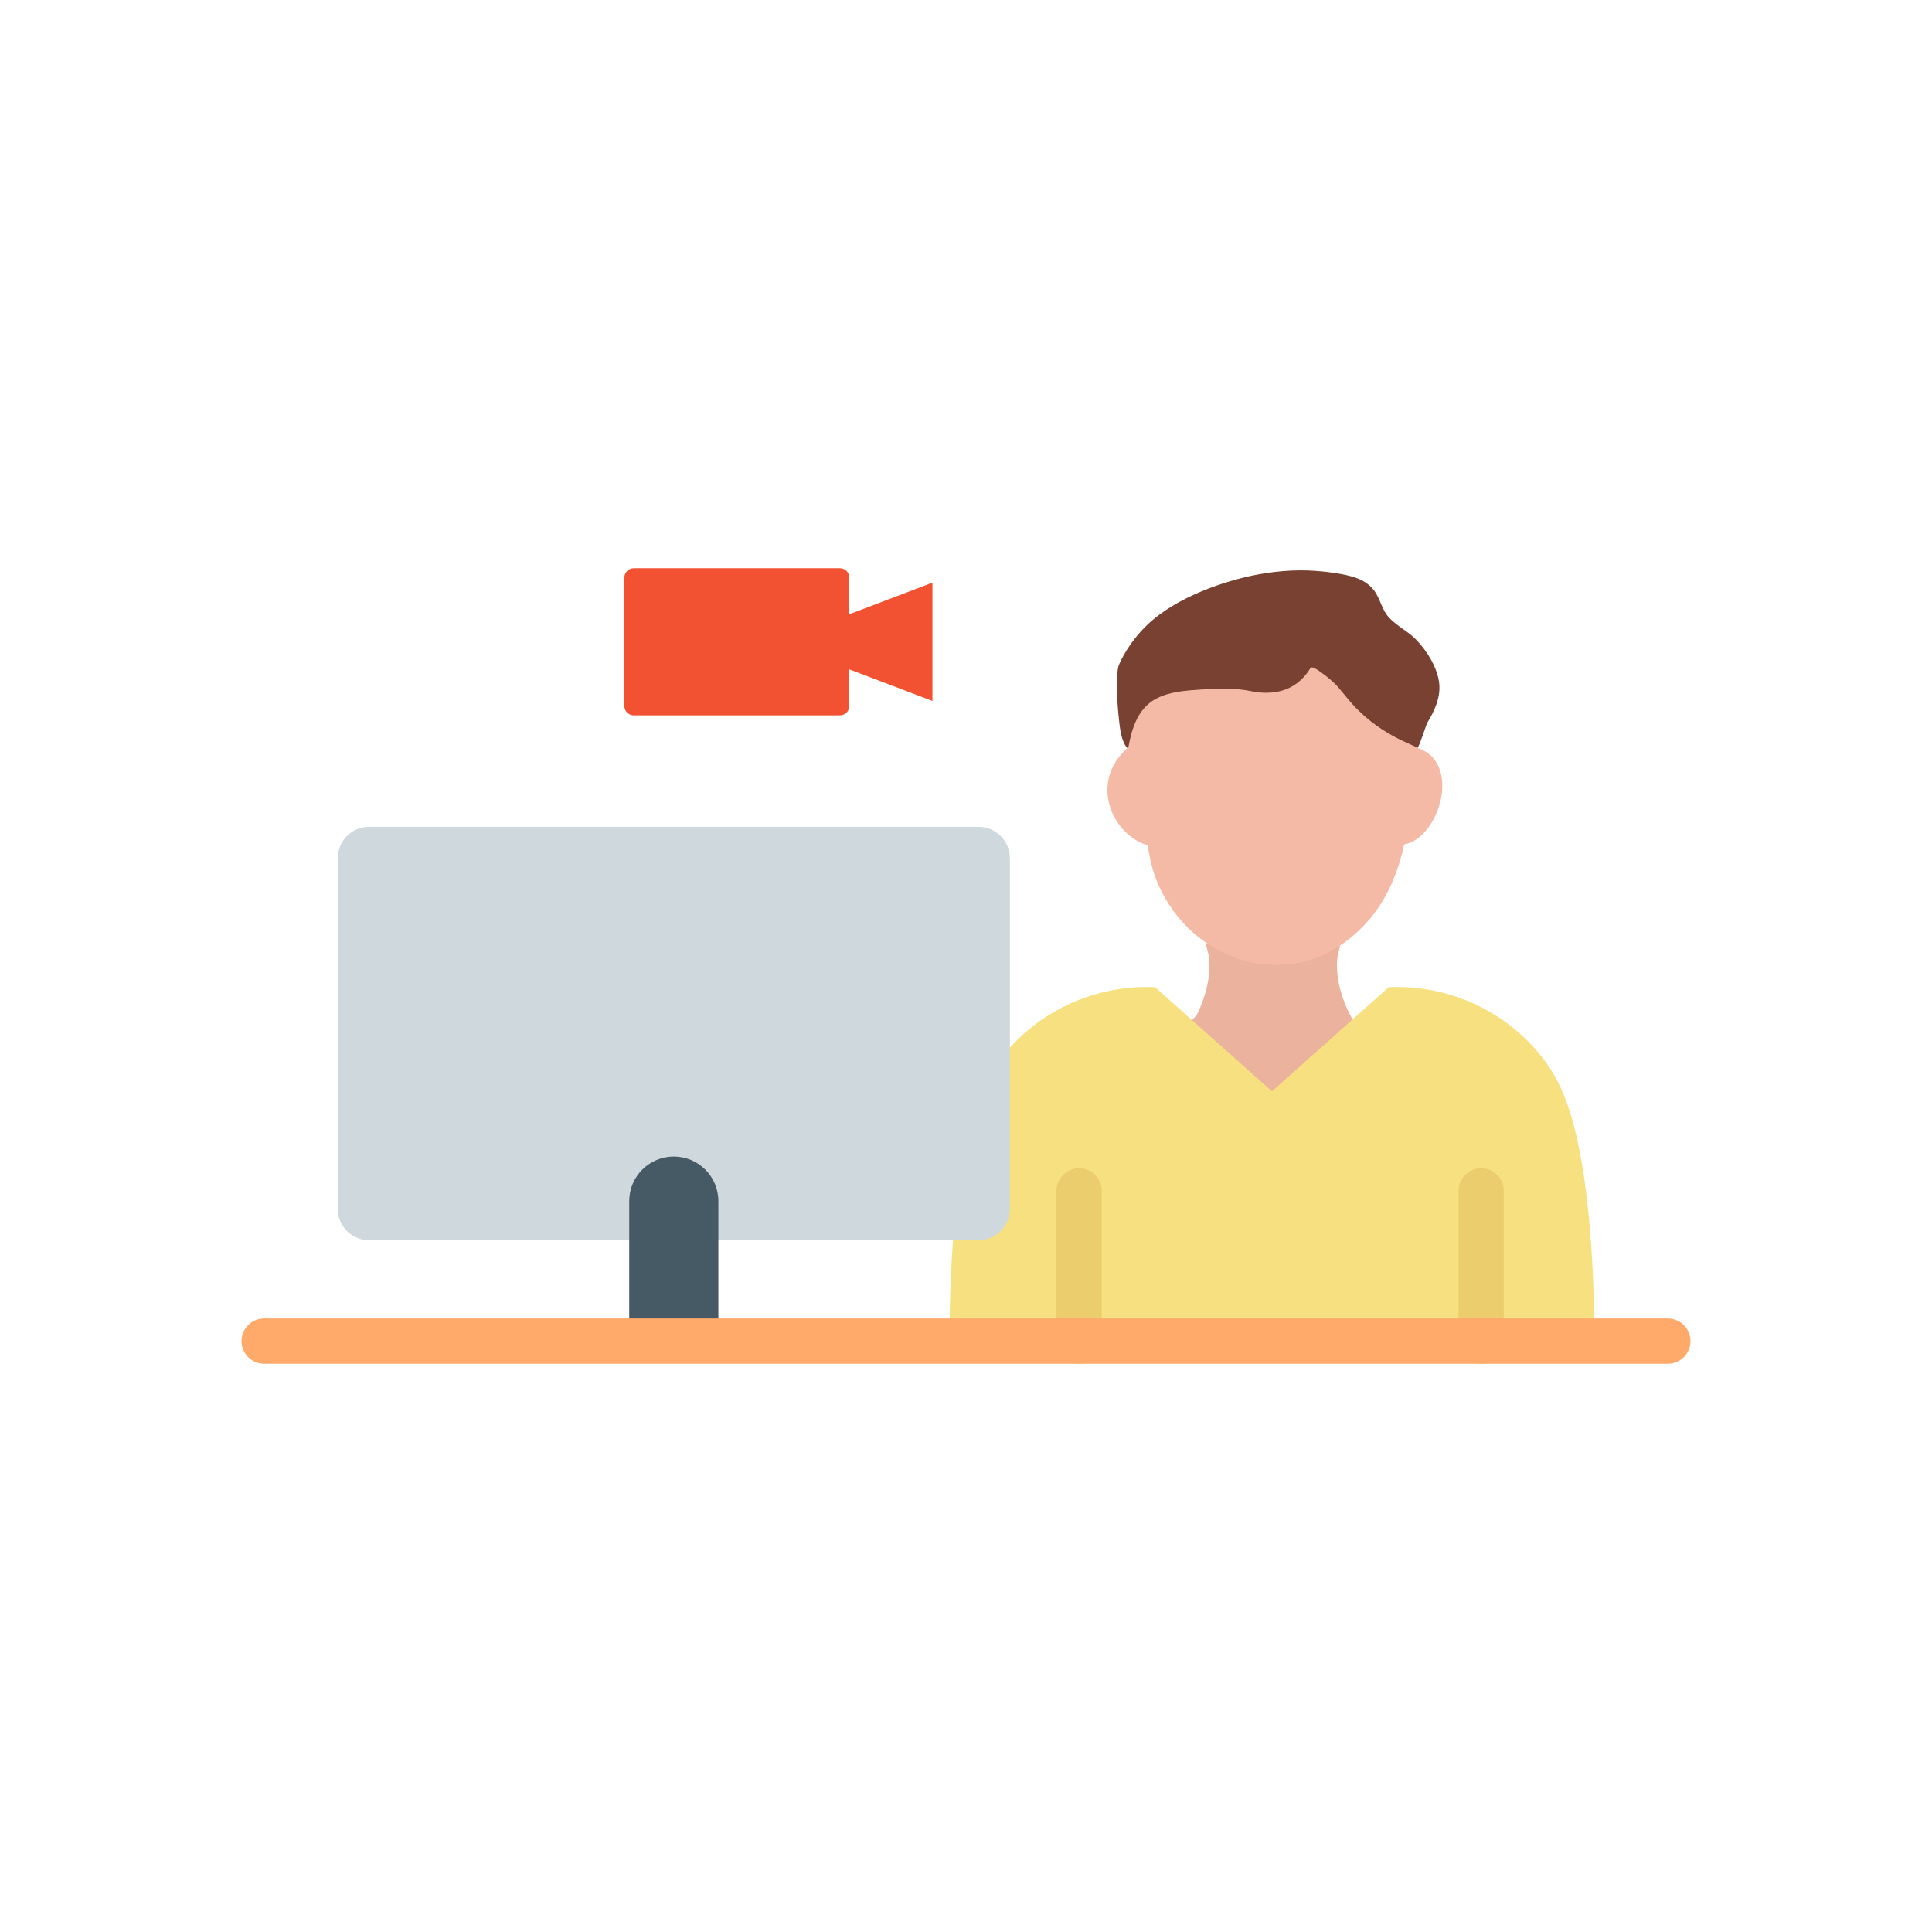 <?xml version="1.0" encoding="iso-8859-1"?>
<!-- Generator: Adobe Illustrator 22.0.1, SVG Export Plug-In . SVG Version: 6.00 Build 0)  -->
<svg version="1.1" id="Layer_1" xmlns="http://www.w3.org/2000/svg" xmlns:xlink="http://www.w3.org/1999/xlink" x="0px" y="0px"
	 viewBox="0 0 2048 2048" style="enable-background:new 0 0 2048 2048;" xml:space="preserve">
<g>
	<g>
		<g>
			<path style="fill:#EBB39E;" d="M1420.674,1002.834c-1.928,6.94-3.694,11.971-3.425,22.498
				c0.574,21.736,8.698,41.418,16.508,55.353l126.529,126.529H1151.5l117.237-131.52c6.419-12.941,12.862-31.297,13.362-50.361
				c0.312-11.906-1.999-16.79-4.192-25.337L1420.674,1002.834z"/>
		</g>
	</g>
	<path style="fill:#F7E07F;" d="M1006.592,1421.666c-0.082-27.382,0.155-160.186,25.461-241.738
		c6.219-20.029,13.408-35.247,22.626-49.185c5.176-7.829,27.849-40.735,72.132-63.242c41.156-20.925,79.284-21.849,97.593-21.09
		l38.439,34.278l85.457,76.193l85.457-76.193l38.439-34.278c18.31-0.759,56.438,0.165,97.593,21.09
		c44.283,22.507,66.955,55.414,72.132,63.242c9.219,13.938,16.407,29.156,22.626,49.185
		c25.306,81.552,25.544,214.356,25.462,241.738H1006.592z"/>
	<g>
		<g>
			<path style="fill:#EBCD6D;" d="M1143.882,1445.666c-13.255,0-24-10.745-24-24v-159.283c0-13.255,10.745-24,24-24s24,10.745,24,24
				v159.283C1167.882,1434.921,1157.137,1445.666,1143.882,1445.666z"/>
		</g>
	</g>
	<g>
		<g>
			<path style="fill:#EBCD6D;" d="M1570.073,1445.666c-13.255,0-24-10.745-24-24v-159.283c0-13.255,10.745-24,24-24s24,10.745,24,24
				v159.283C1594.073,1434.921,1583.328,1445.666,1570.073,1445.666z"/>
		</g>
	</g>
	<path style="fill:#CFD8DD;" d="M1037.18,1314.71c18.41,0,33.34-14.93,33.34-33.35V909.82c0-18.42-14.93-33.35-33.34-33.35H391.32
		c-18.41,0-33.34,14.93-33.34,33.35v371.54c0,18.42,14.93,33.35,33.34,33.35H1037.18z"/>
	<g>
		<path style="fill:#F35232;" d="M890.297,758.332H671.85c-5.523,0-10-4.477-10-10V612.334c0-5.523,4.477-10,10-10h218.447
			c5.523,0,10,4.477,10,10v135.998C900.297,753.855,895.82,758.332,890.297,758.332z"/>
		<polygon style="fill:#F35232;" points="883.135,657.628 988.434,617.625 988.434,743.041 883.135,703.038 		"/>
	</g>
	<g>
		<g>
			<path style="fill:#465A65;" d="M761.5,1421.666V1273.25c0-26.095-21.154-47.25-47.25-47.25h0c-26.095,0-47.25,21.154-47.25,47.25
				v148.416H761.5z"/>
		</g>
	</g>
	<g>
		<g>
			<path style="fill:#FFA96B;" d="M1768,1445.666H280c-13.255,0-24-10.745-24-24s10.745-24,24-24h1488c13.255,0,24,10.745,24,24
				S1781.255,1445.666,1768,1445.666z"/>
		</g>
	</g>
	<path style="fill:#F4BAA6;" d="M1502.322,792.733c48.088,15.46,23.258,96.116-13.829,102.363
		c-4.106,19.271-13.484,51.84-36.38,78.939c-12.818,15.171-25.195,23.874-28.287,26.001c-6.84,4.704-21.453,14.554-43.138,19.676
		c-5.752,1.359-27.964,6.155-55.867,0c-5.413-1.194-31.064-7.216-56.574-28.108c-6.511-5.332-30.769-26.174-43.845-62.542
		c-4.234-11.776-6.805-25.814-7.779-33.028c-37.932-11.009-62.624-67.148-21.215-103.299L1205,692l149.894-37
		c0,0,83.106,21,84.606,23S1502.322,792.733,1502.322,792.733z"/>
	<path style="fill:#784132;" d="M1389.047,708.323c-3.193,5.255-8.699,12.665-17.679,18.271c-7.666,4.785-15.419,6.731-22.936,7.464
		c-7.916,0.772-15.893,0.046-23.666-1.636c-7.58-1.64-22.947-3.464-50.998-1.528c-16.299,1.125-33.711,2.013-48.431,9.858
		c-18.767,10.002-25.425,30.771-29.005,50.331c-0.145,0.791-0.602,1.811-1.387,1.639c-0.332-0.073-0.571-0.356-0.776-0.628
		c-5.693-7.56-6.972-19.804-7.969-28.878c-3.178-28.911-2.852-51.815-0.121-58.323c1.65-3.929,10.004-23.129,29.701-42.163
		c31.844-30.772,84.291-46.891,110.973-52.429c21.608-4.485,44.451-6.764,66.776-5.21c12.443,0.866,25.477,2.452,37.578,5.516
		c9.942,2.517,19.797,7.282,25.769,15.62c6.432,8.98,7.99,20.332,15.692,28.561c8.406,8.98,19.871,14.34,28.472,23.112
		c11.503,11.731,22.952,30.193,24.614,46.743c1.497,14.909-5.041,28.983-12.569,41.409c-1.389,2.292-9.411,28.108-10.762,26.682
		c-3.11-3.285-42.447-13.858-73.674-52.085c-7.393-9.051-10.658-12.976-13.436-15.694c-1.855-1.814-7.583-7.243-16.029-13.117
		C1396.451,709.937,1390.618,705.669,1389.047,708.323"/>
</g>
</svg>
